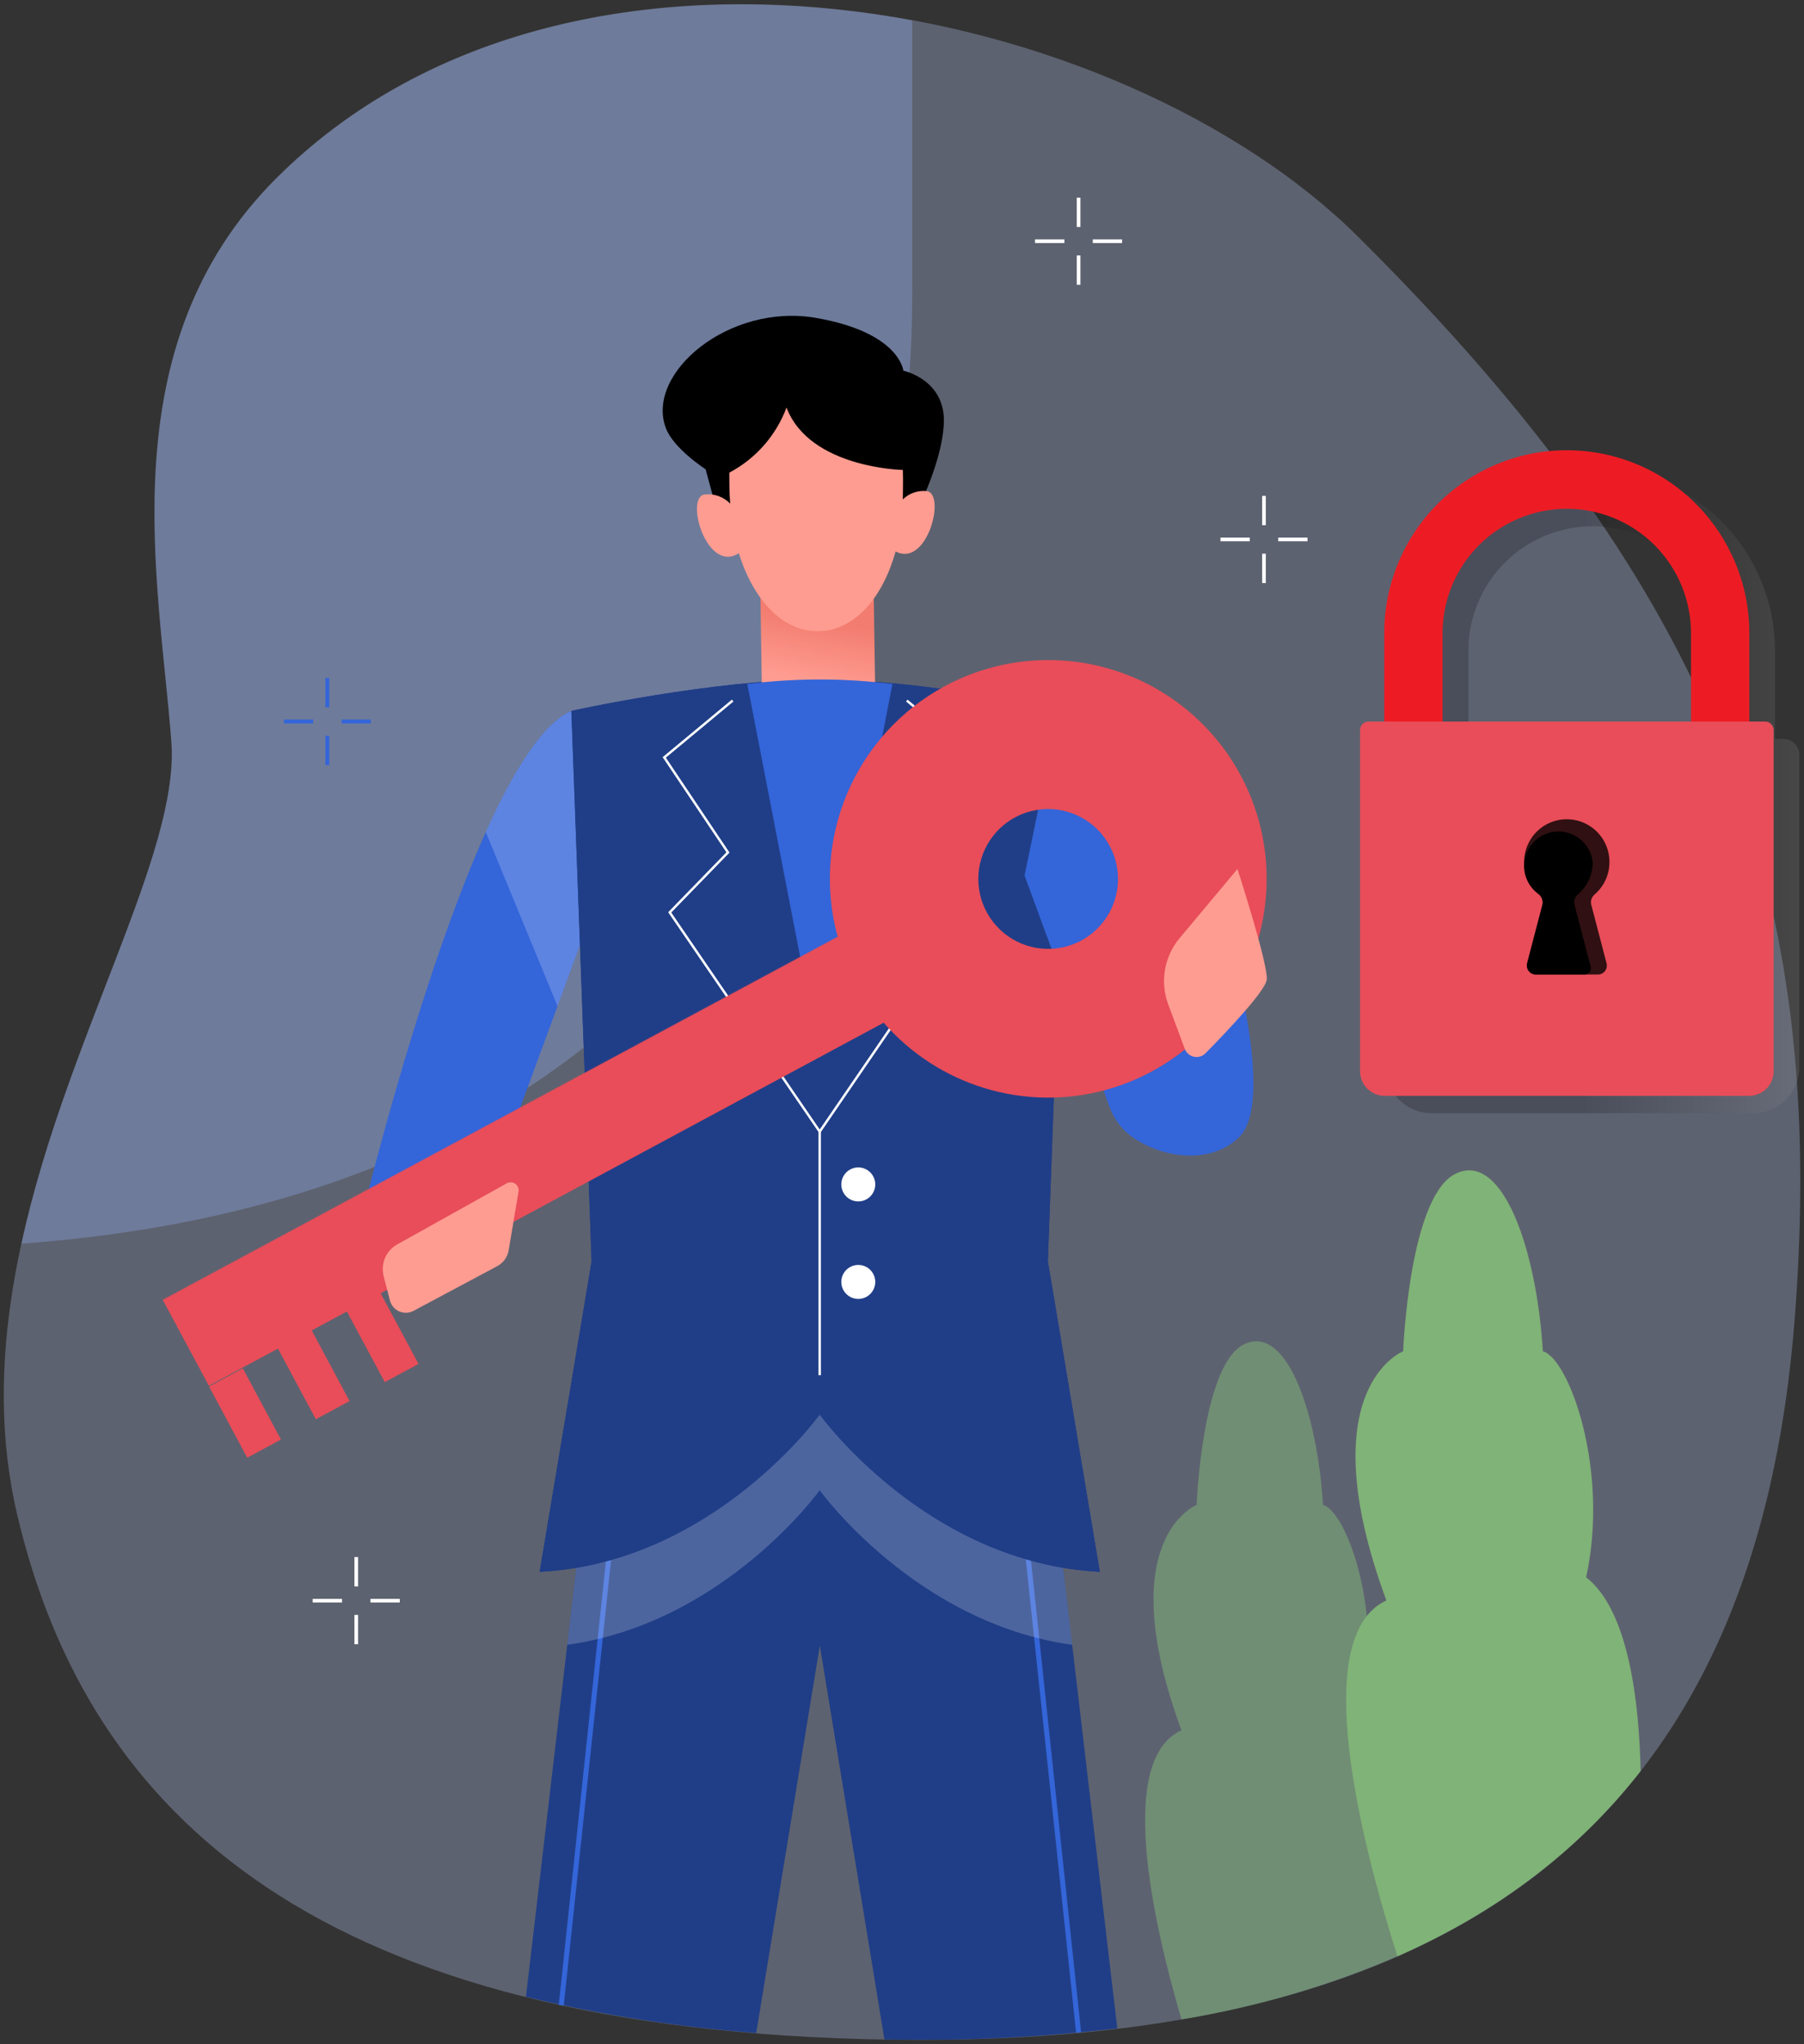 <svg width="375" height="425" viewBox="0 0 375 425" fill="none" xmlns="http://www.w3.org/2000/svg">
<rect x="0" y="0" width="375" height="425" fill="#333333" stroke="none"/>
<path opacity="0.3" d="M57.404 37.074C118.235 -23.712 232.87 0.118 282.298 49.205C356.675 123.076 379.86 184.804 373.12 273.555C365.191 378.179 304.06 425.97 184.644 424.046C66.743 422.136 18.36 377.917 3.561 314.842C-11.239 251.766 38.085 187.447 35.629 154.274C33.173 121.1 22.305 72.145 57.404 37.074Z" fill="#BFD1FF"/>
<path opacity="0.55" d="M283.147 355.37C287.575 334.995 279.816 314.109 275.009 312.879C273.899 294.244 267.616 275.335 258.733 279.418C249.851 283.501 248.754 312.879 248.754 312.879C248.754 312.879 230.885 319.828 245.593 359.728C232.4 365.734 239.192 397.94 245.593 419.846C261.249 417.281 276.526 412.78 291.076 406.446L293.113 404.653C293.113 404.653 296.092 365.433 283.147 355.37Z" fill="#80B377"/>
<path style="mix-blend-mode:multiply" opacity="0.2" d="M370.73 153.607H368.966V135.286C368.966 125.204 364.969 115.534 357.852 108.405C350.736 101.276 341.084 97.27 331.02 97.27C320.956 97.27 311.305 101.276 304.188 108.405C297.072 115.534 293.074 125.204 293.074 135.286V153.607H291.363C290.925 153.607 290.49 153.693 290.085 153.862C289.68 154.03 289.313 154.277 289.003 154.589C288.694 154.9 288.449 155.269 288.282 155.676C288.115 156.082 288.031 156.517 288.032 156.957V221.851C288.031 223.109 288.276 224.354 288.755 225.516C289.234 226.678 289.937 227.734 290.824 228.624C291.711 229.514 292.764 230.219 293.924 230.701C295.083 231.183 296.326 231.43 297.581 231.43H364.46C366.996 231.43 369.428 230.421 371.221 228.625C373.014 226.828 374.022 224.392 374.022 221.851V156.957C374.025 156.076 373.681 155.23 373.064 154.602C372.448 153.975 371.609 153.617 370.73 153.607ZM305.235 135.286C305.235 128.424 307.956 121.844 312.799 116.992C317.642 112.14 324.21 109.415 331.059 109.415C337.908 109.415 344.477 112.14 349.32 116.992C354.163 121.844 356.884 128.424 356.884 135.286V153.607H305.235V135.286Z" fill="url(#paint0_linear)"/>
<path d="M363.637 164.336H287.745V131.621C287.745 121.539 291.742 111.869 298.859 104.74C305.975 97.611 315.627 93.606 325.691 93.606C335.755 93.606 345.406 97.611 352.523 104.74C359.639 111.869 363.637 121.539 363.637 131.621V164.336ZM299.866 152.127H351.515V131.647C351.515 124.786 348.794 118.205 343.951 113.353C339.108 108.501 332.54 105.776 325.691 105.776C318.842 105.776 312.273 108.501 307.43 113.353C302.587 118.205 299.866 124.786 299.866 131.647V152.127Z" fill="#ED1C24"/>
<path d="M284.479 150.008H366.916C367.387 150.008 367.839 150.195 368.172 150.529C368.505 150.863 368.692 151.316 368.692 151.788V222.715C368.692 224.072 368.154 225.373 367.196 226.333C366.238 227.292 364.939 227.832 363.585 227.832H287.823C286.469 227.832 285.169 227.292 284.212 226.333C283.254 225.373 282.716 224.072 282.716 222.715V151.788C282.716 151.318 282.901 150.867 283.231 150.534C283.562 150.2 284.01 150.011 284.479 150.008Z" fill="#E84D59"/>
<path opacity="0.79" d="M334.56 179.229C334.564 177.739 334.193 176.272 333.482 174.963C332.771 173.654 331.744 172.545 330.493 171.738C329.243 170.931 327.809 170.453 326.326 170.346C324.842 170.239 323.356 170.508 322.003 171.128C320.65 171.747 319.475 172.698 318.585 173.892C317.695 175.086 317.119 176.485 316.91 177.96C316.701 179.436 316.865 180.94 317.389 182.335C317.912 183.73 318.777 184.97 319.904 185.943C320.214 186.205 320.444 186.548 320.569 186.934C320.693 187.321 320.708 187.734 320.61 188.128L317.449 200.194C317.375 200.478 317.367 200.775 317.425 201.063C317.484 201.35 317.608 201.621 317.787 201.853C317.966 202.085 318.196 202.274 318.458 202.403C318.721 202.533 319.01 202.601 319.303 202.601H332.17C332.452 202.6 332.73 202.535 332.982 202.41C333.235 202.285 333.456 202.104 333.629 201.881C333.801 201.657 333.92 201.398 333.978 201.121C334.035 200.845 334.029 200.559 333.959 200.285L330.785 188.128C330.682 187.741 330.69 187.332 330.811 186.949C330.931 186.567 331.158 186.227 331.464 185.969C332.435 185.136 333.215 184.102 333.749 182.939C334.283 181.775 334.56 180.51 334.56 179.229Z" fill="black"/>
<path d="M331.085 179.23C330.949 178.036 330.516 176.895 329.825 175.913C329.135 174.93 328.208 174.137 327.132 173.607C326.056 173.077 324.863 172.826 323.665 172.878C322.467 172.929 321.3 173.282 320.274 173.903C319.247 174.524 318.392 175.394 317.788 176.432C317.184 177.471 316.851 178.644 316.818 179.846C316.785 181.047 317.054 182.237 317.6 183.307C318.146 184.377 318.952 185.292 319.943 185.969C320.25 186.227 320.477 186.567 320.599 186.949C320.722 187.331 320.734 187.74 320.635 188.128L317.461 200.285C317.389 200.559 317.381 200.846 317.437 201.123C317.493 201.401 317.613 201.662 317.786 201.886C317.959 202.11 318.181 202.291 318.435 202.415C318.689 202.539 318.968 202.603 319.251 202.602H329.322C329.534 202.612 329.745 202.571 329.937 202.482C330.129 202.392 330.296 202.257 330.425 202.089C330.554 201.92 330.639 201.722 330.675 201.513C330.71 201.304 330.694 201.089 330.628 200.887L327.31 188.168C327.206 187.766 327.218 187.343 327.342 186.947C327.467 186.551 327.7 186.199 328.016 185.93C328.978 185.1 329.751 184.072 330.28 182.915C330.81 181.759 331.085 180.502 331.085 179.23Z" fill="black"/>
<path opacity="0.3" d="M189.621 61.309V4.253C142.596 -4.449 91.536 3.01 57.404 37.126C22.305 72.197 33.16 121.14 35.629 154.313C37.353 177.515 13.75 215.962 4.462 258.558C165.834 246.754 189.621 121.349 189.621 61.309Z" fill="#96B4FF"/>
<path d="M262.744 103.094V109.192" stroke="white" stroke-width="0.76" stroke-miterlimit="10"/>
<path d="M262.744 115.12V121.218" stroke="white" stroke-width="0.76" stroke-miterlimit="10"/>
<path d="M271.796 112.149H265.708" stroke="white" stroke-width="0.76" stroke-miterlimit="10"/>
<path d="M259.791 112.149H253.704" stroke="white" stroke-width="0.76" stroke-miterlimit="10"/>
<path d="M74.058 323.714V329.813" stroke="white" stroke-width="0.76" stroke-miterlimit="10"/>
<path d="M74.058 335.74V341.838" stroke="white" stroke-width="0.76" stroke-miterlimit="10"/>
<path d="M83.097 332.783H77.01" stroke="white" stroke-width="0.76" stroke-miterlimit="10"/>
<path d="M71.106 332.783H65.006" stroke="white" stroke-width="0.76" stroke-miterlimit="10"/>
<path d="M224.21 41.091V47.189" stroke="white" stroke-width="0.76" stroke-miterlimit="10"/>
<path d="M224.21 53.105V59.203" stroke="white" stroke-width="0.76" stroke-miterlimit="10"/>
<path d="M233.249 50.147H227.162" stroke="white" stroke-width="0.76" stroke-miterlimit="10"/>
<path d="M221.258 50.147H215.157" stroke="white" stroke-width="0.76" stroke-miterlimit="10"/>
<path d="M68.049 140.952V147.05" stroke="#3465D9" stroke-width="0.8" stroke-miterlimit="10"/>
<path d="M68.049 152.965V159.063" stroke="#3465D9" stroke-width="0.8" stroke-miterlimit="10"/>
<path d="M77.102 150.008H71.014" stroke="#3465D9" stroke-width="0.8" stroke-miterlimit="10"/>
<path d="M65.097 150.008H59.01" stroke="#3465D9" stroke-width="0.8" stroke-miterlimit="10"/>
<path d="M118.77 147.796C97.766 156.956 74.058 257.655 74.058 257.655L103.161 243.823L125.863 182.016L118.77 147.796Z" fill="#3465D9"/>
<path style="mix-blend-mode:multiply" opacity="0.2" d="M115.884 209.17L125.863 182.016L118.77 147.796C112.853 150.413 106.727 160.189 100.979 172.987L115.884 209.17Z" fill="url(#paint1_linear)"/>
<path d="M232.256 421.704L219.703 314.999L206.183 254.462H134.615L121.082 314.999L109.326 415.134C125.054 418.938 141.065 421.455 157.2 422.659L170.419 342.14L183.847 424.02H184.67C200.566 424.33 216.465 423.556 232.256 421.704Z" fill="#203E87"/>
<path d="M116.667 416.888L127.274 317.066" stroke="#3465D9" stroke-width="1.05" stroke-miterlimit="10"/>
<path d="M224.21 422.567L213.002 317.066" stroke="#3465D9" stroke-width="1.05" stroke-miterlimit="10"/>
<path style="mix-blend-mode:multiply" opacity="0.2" d="M219.703 315.051L206.184 254.515H134.615L121.082 315.051L117.922 341.957C150.577 337.416 170.393 309.83 170.393 309.83C170.393 309.83 190.261 337.416 222.877 341.957L219.703 315.051Z" fill="url(#paint2_linear)"/>
<path d="M217.822 262.209L222.015 147.796C222.015 147.796 192.612 141.253 170.393 141.253C148.174 141.253 118.771 147.796 118.771 147.796L122.977 262.209L112.174 326.789C148.187 324.97 170.393 294.074 170.393 294.074C170.393 294.074 192.599 324.944 228.625 326.789L217.822 262.209Z" fill="#203E87"/>
<path d="M217.822 262.209L222.015 147.796C222.015 147.796 192.612 141.253 170.393 141.253C148.174 141.253 118.771 147.796 118.771 147.796L122.977 262.209L112.174 326.789C148.187 324.97 170.393 294.074 170.393 294.074C170.393 294.074 192.599 324.944 228.625 326.789L217.822 262.209Z" fill="#203E87"/>
<path d="M220.056 147.796C234.15 153.92 247.983 195.404 255.572 222.073C256.23 224.328 256.271 226.719 255.688 228.994C255.106 231.27 253.923 233.347 252.264 235.007C250.605 236.666 248.53 237.848 246.257 238.428C243.985 239.007 241.599 238.963 239.349 238.3C237.369 237.732 235.552 236.704 234.044 235.298C232.537 233.893 231.383 232.15 230.676 230.213L212.976 182.016L220.056 147.796Z" fill="#3465D9"/>
<path d="M149.388 107.556L146.671 97.558C146.671 97.558 140.01 93.279 138.403 88.986C134.145 77.562 151.57 62.971 169.57 66.085C187.047 69.095 187.779 77.065 187.779 77.065C187.779 77.065 196.713 78.936 196.191 88.201C195.668 97.466 189.268 108.838 189.268 108.838L149.388 107.556Z" fill="black"/>
<path d="M181.94 144.603L158.402 145.205L158.01 119.922L181.561 119.556L181.94 144.603Z" fill="url(#paint3_linear)"/>
<path d="M192.625 102.099C191.724 102.006 190.813 102.112 189.957 102.41C189.102 102.709 188.322 103.192 187.674 103.826C187.674 101.903 187.752 99.9 187.674 97.702C187.674 97.702 168.289 97.349 163.496 84.733C161.317 90.547 157.088 95.361 151.609 98.264C151.609 100.555 151.609 102.688 151.792 104.703C151.105 103.996 150.264 103.457 149.335 103.128C148.406 102.799 147.414 102.688 146.436 102.805C142.335 103.434 146.893 119.307 153.581 115.015C156.547 124.594 162.621 131.346 170.158 131.229C177.695 131.111 183.494 124.215 186.172 114.648C192.782 118.103 196.7 102.583 192.625 102.099Z" fill="#FF9C91"/>
<path d="M241.974 207.089L255.481 195.508C255.481 195.508 265.304 228.891 257.584 236.402C250.831 242.945 240.028 239.87 235.691 236.52C231.969 233.68 241.974 207.089 241.974 207.089Z" fill="#3465D9"/>
<path d="M170.419 220.059L185.506 142.209C175.491 140.953 165.359 140.953 155.345 142.209L170.419 220.059Z" fill="#3465D9"/>
<path d="M152.301 145.649L138.077 157.466L151.322 177.226L139.213 189.685L170.393 235.264L201.586 189.685L189.464 177.226L202.709 157.466L188.497 145.649" stroke="white" stroke-width="0.5" stroke-miterlimit="10"/>
<path d="M170.393 235.264V285.908" stroke="white" stroke-width="0.5" stroke-miterlimit="10"/>
<path d="M196.413 142.64C187.354 147.517 180.216 155.331 176.167 164.803C172.119 174.274 171.4 184.842 174.129 194.776L33.839 270.257L43.414 288.106L183.69 212.625C189.31 219.075 196.633 223.806 204.817 226.272C213.001 228.739 221.713 228.842 229.952 226.568C238.192 224.295 245.624 219.738 251.393 213.422C257.163 207.106 261.036 199.287 262.567 190.864C264.098 182.44 263.226 173.755 260.049 165.807C256.873 157.858 251.522 150.969 244.612 145.932C237.701 140.895 229.512 137.913 220.986 137.331C212.459 136.749 203.942 138.589 196.413 142.64ZM224.758 195.535C222.228 196.9 219.351 197.481 216.491 197.207C213.63 196.932 210.916 195.812 208.692 193.99C206.467 192.168 204.832 189.726 203.995 186.972C203.157 184.218 203.154 181.278 203.987 178.523C204.819 175.767 206.449 173.322 208.67 171.495C210.892 169.669 213.604 168.545 216.464 168.265C219.323 167.984 222.202 168.561 224.734 169.921C227.266 171.281 229.339 173.364 230.689 175.905C232.494 179.297 232.883 183.268 231.772 186.948C230.66 190.627 228.138 193.715 224.758 195.535Z" fill="#E84D59"/>
<path d="M50.474 284.48L43.454 288.256L51.388 303.06L58.408 299.285L50.474 284.48Z" fill="#E84D59"/>
<path d="M64.733 276.482L57.713 280.259L65.649 295.062L72.668 291.285L64.733 276.482Z" fill="#E84D59"/>
<path d="M79.065 268.764L72.046 272.541L79.982 287.344L87.001 283.567L79.065 268.764Z" fill="#E84D59"/>
<g style="mix-blend-mode:multiply" opacity="0.2">
<path d="M174.085 194.625L33.796 270.111L36.546 275.242L176.835 199.755L174.085 194.625Z" fill="#E84D59"/>
</g>
<path d="M257.231 180.669C257.231 180.669 263.619 200.416 263.318 203.635C263.122 205.938 255.089 214.405 250.622 218.946C250.312 219.272 249.924 219.512 249.495 219.644C249.066 219.775 248.61 219.794 248.172 219.698C247.734 219.602 247.327 219.395 246.992 219.096C246.657 218.797 246.405 218.416 246.259 217.991L242.849 208.83C241.99 206.53 241.755 204.043 242.168 201.623C242.581 199.202 243.627 196.934 245.201 195.051L257.231 180.669Z" fill="#FF9C91"/>
<path d="M82.549 258.728L105.33 246.021C105.603 245.865 105.915 245.79 106.229 245.805C106.543 245.82 106.846 245.924 107.104 246.105C107.361 246.286 107.562 246.537 107.683 246.828C107.803 247.119 107.839 247.438 107.785 247.748L105.734 259.945C105.616 260.637 105.342 261.292 104.932 261.861C104.522 262.431 103.988 262.899 103.37 263.229L85.971 272.521C85.517 272.765 85.014 272.904 84.5 272.926C83.985 272.947 83.472 272.852 82.999 272.647C82.527 272.442 82.107 272.132 81.771 271.74C81.435 271.349 81.192 270.887 81.06 270.388L79.753 265.323C79.428 264.069 79.526 262.742 80.031 261.549C80.537 260.356 81.422 259.364 82.549 258.728Z" fill="#FF9C91"/>
<path d="M178.413 249.777C180.361 249.777 181.94 248.195 181.94 246.244C181.94 244.292 180.361 242.71 178.413 242.71C176.465 242.71 174.886 244.292 174.886 246.244C174.886 248.195 176.465 249.777 178.413 249.777Z" fill="white"/>
<path d="M178.413 270.048C180.361 270.048 181.94 268.466 181.94 266.514C181.94 264.563 180.361 262.981 178.413 262.981C176.465 262.981 174.886 264.563 174.886 266.514C174.886 268.466 176.465 270.048 178.413 270.048Z" fill="white"/>
<path d="M320.714 280.935C319.487 260.324 312.537 239.425 302.728 243.94C292.918 248.455 291.677 280.935 291.677 280.935C291.677 280.935 271.927 288.63 288.189 332.743C272.005 340.111 282.964 383.138 290.488 406.72C311.257 397.559 328.095 384.8 341.039 368.207C340.752 354.506 338.688 334.863 329.714 327.928C334.626 305.393 326.031 282.296 320.714 280.935Z" fill="#80B377"/>
<defs>
<linearGradient id="paint0_linear" x1="317.318" y1="164.337" x2="405.894" y2="164.337" gradientUnits="userSpaceOnUse">
<stop offset="0.13"/>
<stop offset="1" stop-color="white"/>
</linearGradient>
<linearGradient id="paint1_linear" x1="38707.2" y1="15447.2" x2="37051.8" y2="15983.2" gradientUnits="userSpaceOnUse">
<stop offset="0.13"/>
<stop offset="1" stop-color="white"/>
</linearGradient>
<linearGradient id="paint2_linear" x1="165946" y1="34991.8" x2="165946" y2="28129.3" gradientUnits="userSpaceOnUse">
<stop offset="0.13"/>
<stop offset="1" stop-color="white"/>
</linearGradient>
<linearGradient id="paint3_linear" x1="167.679" y1="144.867" x2="170.702" y2="128.682" gradientUnits="userSpaceOnUse">
<stop offset="0.19" stop-color="#FF9C91"/>
<stop offset="1" stop-color="#F27C6F"/>
</linearGradient>
</defs>
</svg>
